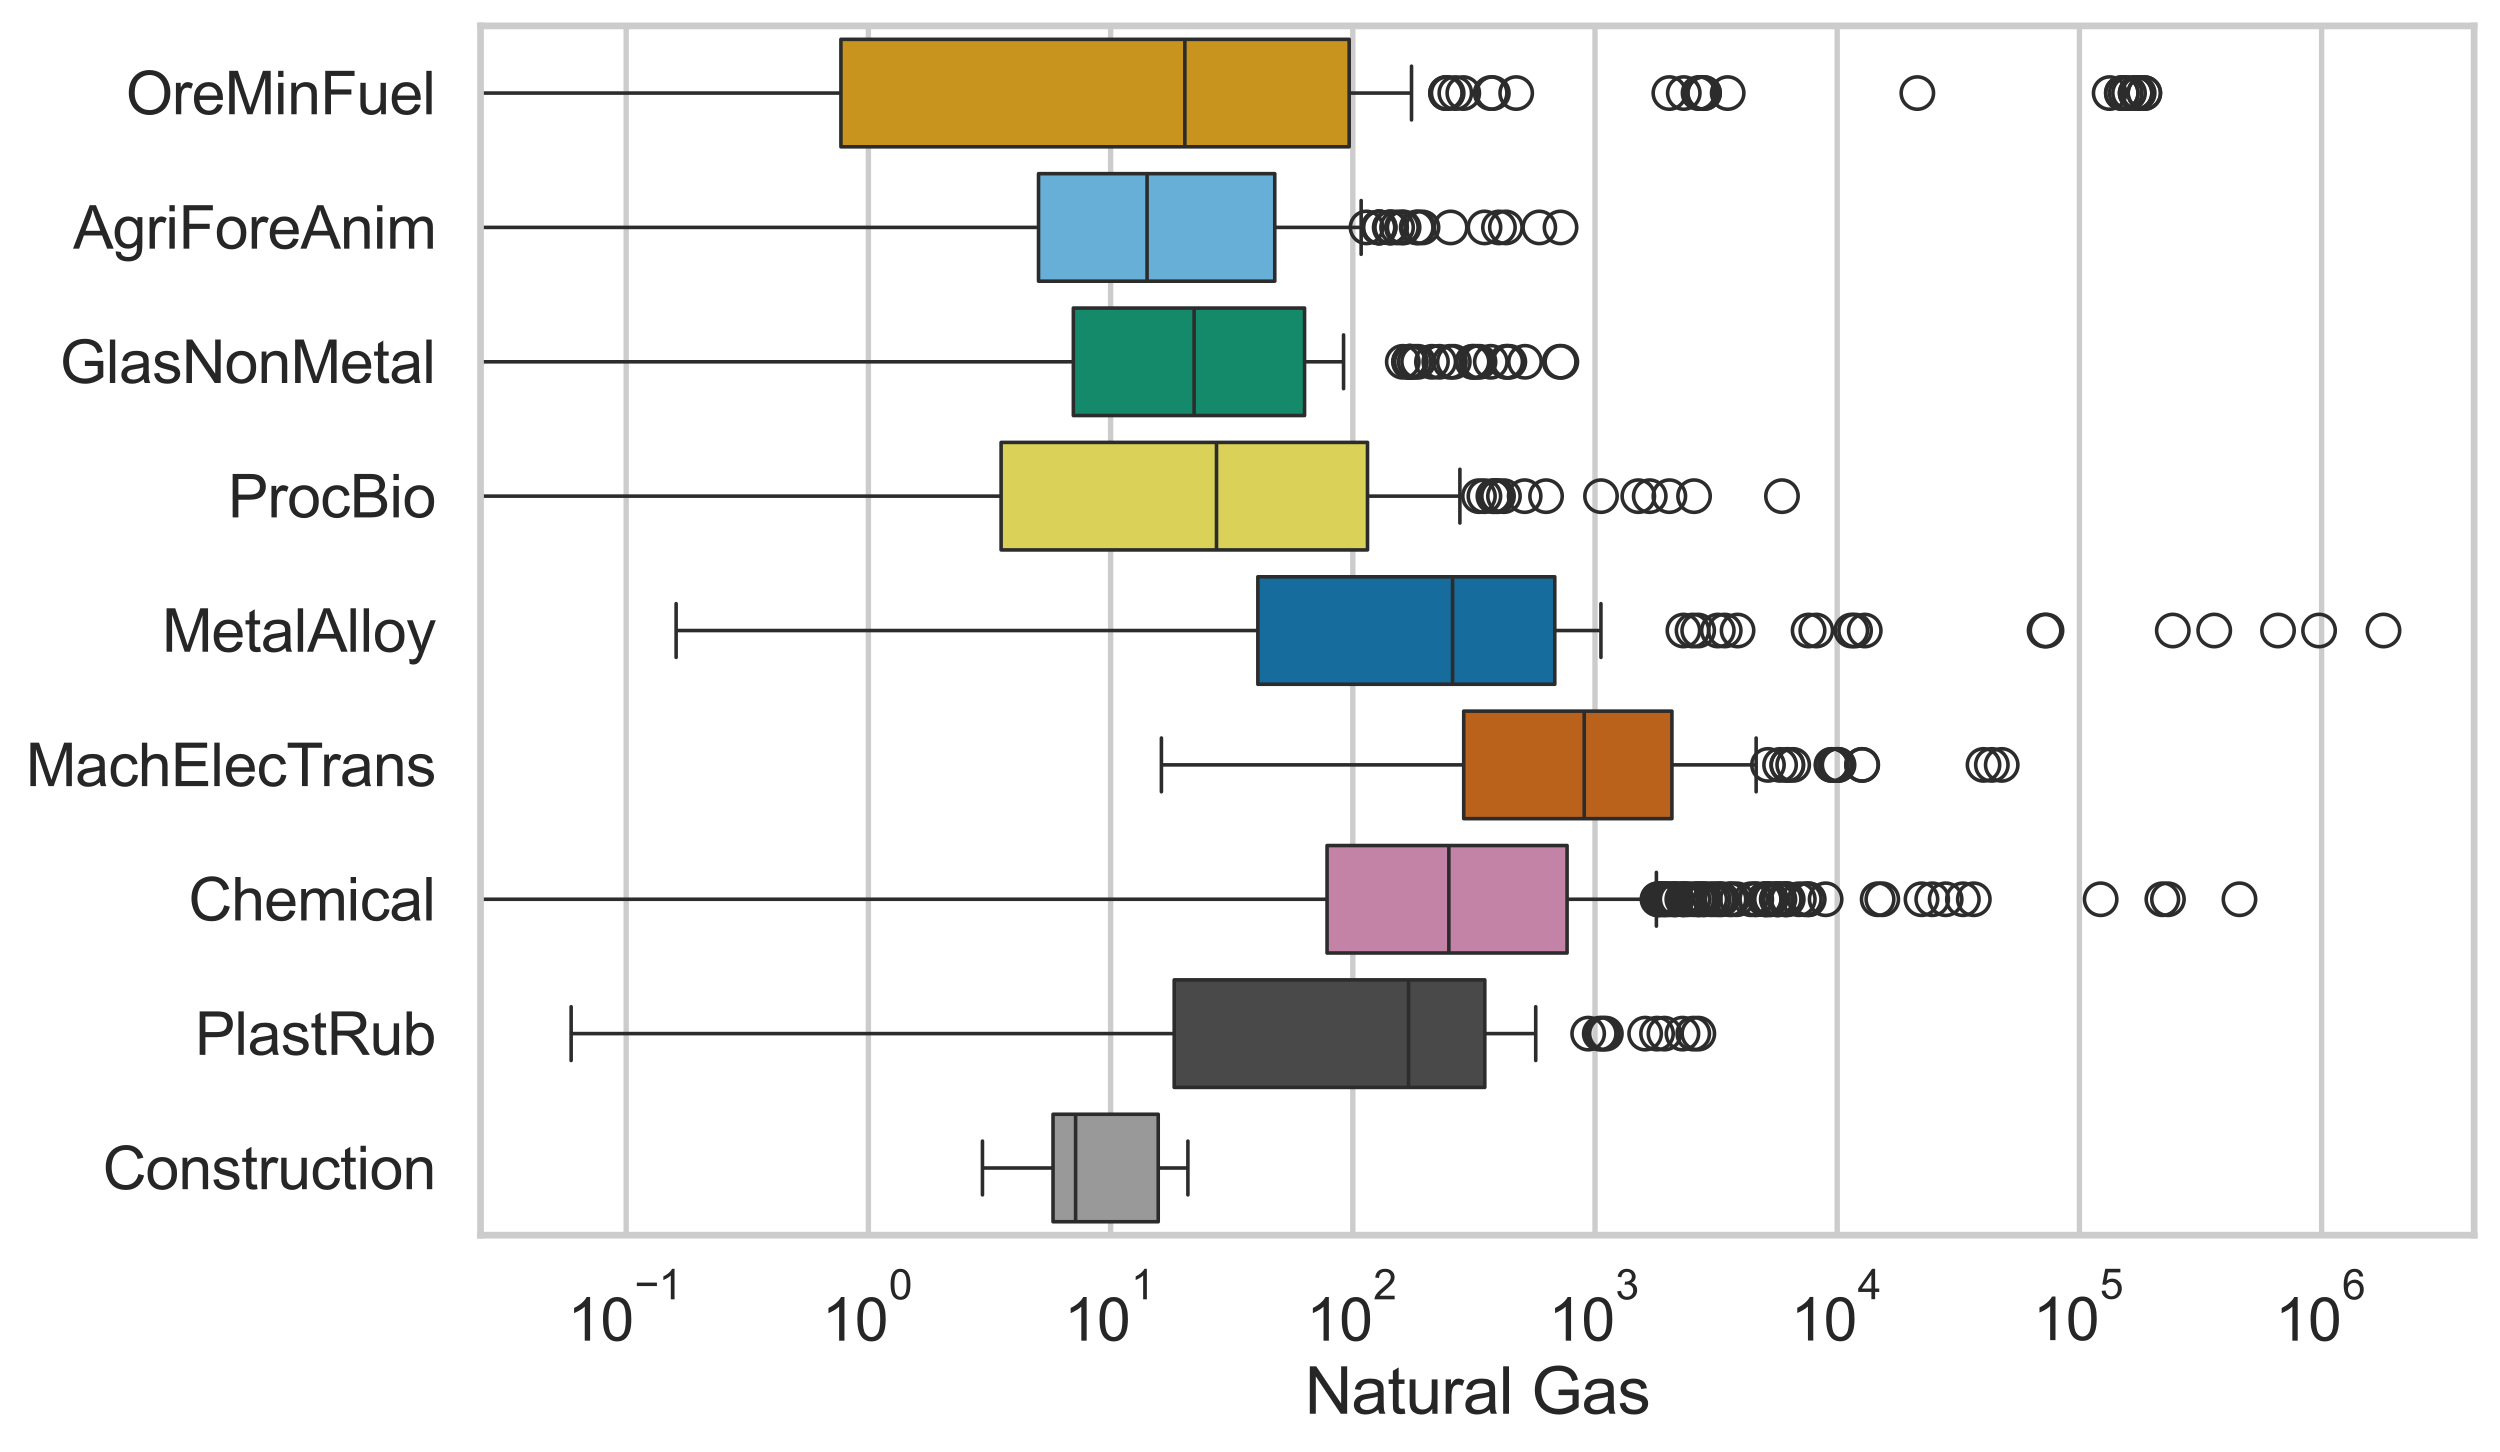 <?xml version="1.0" encoding="utf-8" standalone="no"?>
<!DOCTYPE svg PUBLIC "-//W3C//DTD SVG 1.1//EN"
  "http://www.w3.org/Graphics/SVG/1.1/DTD/svg11.dtd">
<svg xmlns:xlink="http://www.w3.org/1999/xlink" width="695.577pt" height="404.121pt" viewBox="0 0 695.577 404.121" xmlns="http://www.w3.org/2000/svg" version="1.1">
 <defs>
  <style type="text/css">*{stroke-linejoin: round; stroke-linecap: butt}</style>
 </defs>
 <g id="figure_1">
  <g id="patch_1">
   <path d="M 0 404.121 
L 695.577 404.121 
L 695.577 0 
L 0 0 
z
" style="fill: #ffffff"/>
  </g>
  <g id="axes_1">
   <g id="patch_2">
    <path d="M 133.697 343.665 
L 688.377 343.665 
L 688.377 7.2 
L 133.697 7.2 
z
" style="fill: #ffffff"/>
   </g>
   <g id="matplotlib.axis_1">
    <g id="xtick_1">
     <g id="line2d_1">
      <path d="M 174.221 343.665 
L 174.221 7.2 
" clip-path="url(#pcab7d86d39)" style="fill: none; stroke: #cccccc; stroke-width: 1.5; stroke-linecap: round"/>
     </g>
     <g id="text_1">
      <!-- $\mathdefault{10^{-1}}$ -->
      <g style="fill: #262626" transform="translate(157.886 373.18) scale(0.165 -0.165)">
       <defs>
        <path id="ArialMT-31" d="M 2384 0 
L 1822 0 
L 1822 3584 
Q 1619 3391 1289 3197 
Q 959 3003 697 2906 
L 697 3450 
Q 1169 3672 1522 3987 
Q 1875 4303 2022 4600 
L 2384 4600 
L 2384 0 
z
" transform="scale(0.016)"/>
        <path id="ArialMT-30" d="M 266 2259 
Q 266 3072 433 3567 
Q 600 4063 929 4331 
Q 1259 4600 1759 4600 
Q 2128 4600 2406 4451 
Q 2684 4303 2865 4023 
Q 3047 3744 3150 3342 
Q 3253 2941 3253 2259 
Q 3253 1453 3087 958 
Q 2922 463 2592 192 
Q 2263 -78 1759 -78 
Q 1097 -78 719 397 
Q 266 969 266 2259 
z
M 844 2259 
Q 844 1131 1108 757 
Q 1372 384 1759 384 
Q 2147 384 2411 759 
Q 2675 1134 2675 2259 
Q 2675 3391 2411 3762 
Q 2147 4134 1753 4134 
Q 1366 4134 1134 3806 
Q 844 3388 844 2259 
z
" transform="scale(0.016)"/>
        <path id="ArialMT-2212" d="M 3381 1997 
L 356 1997 
L 356 2522 
L 3381 2522 
L 3381 1997 
z
" transform="scale(0.016)"/>
       </defs>
       <use xlink:href="#ArialMT-31" transform="translate(0 0.994)"/>
       <use xlink:href="#ArialMT-30" transform="translate(55.615 0.994)"/>
       <use xlink:href="#ArialMT-2212" transform="translate(112.973 70.688) scale(0.7)"/>
       <use xlink:href="#ArialMT-31" transform="translate(153.852 70.688) scale(0.7)"/>
      </g>
     </g>
    </g>
    <g id="xtick_2">
     <g id="line2d_2">
      <path d="M 241.611 343.665 
L 241.611 7.2 
" clip-path="url(#pcab7d86d39)" style="fill: none; stroke: #cccccc; stroke-width: 1.5; stroke-linecap: round"/>
     </g>
     <g id="text_2">
      <!-- $\mathdefault{10^{0}}$ -->
      <g style="fill: #262626" transform="translate(228.658 373.18) scale(0.165 -0.165)">
       <use xlink:href="#ArialMT-31" transform="translate(0 0.994)"/>
       <use xlink:href="#ArialMT-30" transform="translate(55.615 0.994)"/>
       <use xlink:href="#ArialMT-30" transform="translate(112.973 70.688) scale(0.7)"/>
      </g>
     </g>
    </g>
    <g id="xtick_3">
     <g id="line2d_3">
      <path d="M 309 343.665 
L 309 7.2 
" clip-path="url(#pcab7d86d39)" style="fill: none; stroke: #cccccc; stroke-width: 1.5; stroke-linecap: round"/>
     </g>
     <g id="text_3">
      <!-- $\mathdefault{10^{1}}$ -->
      <g style="fill: #262626" transform="translate(296.048 373.18) scale(0.165 -0.165)">
       <use xlink:href="#ArialMT-31" transform="translate(0 0.994)"/>
       <use xlink:href="#ArialMT-30" transform="translate(55.615 0.994)"/>
       <use xlink:href="#ArialMT-31" transform="translate(112.973 70.688) scale(0.7)"/>
      </g>
     </g>
    </g>
    <g id="xtick_4">
     <g id="line2d_4">
      <path d="M 376.39 343.665 
L 376.39 7.2 
" clip-path="url(#pcab7d86d39)" style="fill: none; stroke: #cccccc; stroke-width: 1.5; stroke-linecap: round"/>
     </g>
     <g id="text_4">
      <!-- $\mathdefault{10^{2}}$ -->
      <g style="fill: #262626" transform="translate(363.437 373.18) scale(0.165 -0.165)">
       <defs>
        <path id="ArialMT-32" d="M 3222 541 
L 3222 0 
L 194 0 
Q 188 203 259 391 
Q 375 700 629 1000 
Q 884 1300 1366 1694 
Q 2113 2306 2375 2664 
Q 2638 3022 2638 3341 
Q 2638 3675 2398 3904 
Q 2159 4134 1775 4134 
Q 1369 4134 1125 3890 
Q 881 3647 878 3216 
L 300 3275 
Q 359 3922 746 4261 
Q 1134 4600 1788 4600 
Q 2447 4600 2831 4234 
Q 3216 3869 3216 3328 
Q 3216 3053 3103 2787 
Q 2991 2522 2730 2228 
Q 2469 1934 1863 1422 
Q 1356 997 1212 845 
Q 1069 694 975 541 
L 3222 541 
z
" transform="scale(0.016)"/>
       </defs>
       <use xlink:href="#ArialMT-31" transform="translate(0 0.994)"/>
       <use xlink:href="#ArialMT-30" transform="translate(55.615 0.994)"/>
       <use xlink:href="#ArialMT-32" transform="translate(112.973 70.688) scale(0.7)"/>
      </g>
     </g>
    </g>
    <g id="xtick_5">
     <g id="line2d_5">
      <path d="M 443.779 343.665 
L 443.779 7.2 
" clip-path="url(#pcab7d86d39)" style="fill: none; stroke: #cccccc; stroke-width: 1.5; stroke-linecap: round"/>
     </g>
     <g id="text_5">
      <!-- $\mathdefault{10^{3}}$ -->
      <g style="fill: #262626" transform="translate(430.827 373.18) scale(0.165 -0.165)">
       <defs>
        <path id="ArialMT-33" d="M 269 1209 
L 831 1284 
Q 928 806 1161 595 
Q 1394 384 1728 384 
Q 2125 384 2398 659 
Q 2672 934 2672 1341 
Q 2672 1728 2419 1979 
Q 2166 2231 1775 2231 
Q 1616 2231 1378 2169 
L 1441 2663 
Q 1497 2656 1531 2656 
Q 1891 2656 2178 2843 
Q 2466 3031 2466 3422 
Q 2466 3731 2256 3934 
Q 2047 4138 1716 4138 
Q 1388 4138 1169 3931 
Q 950 3725 888 3313 
L 325 3413 
Q 428 3978 793 4289 
Q 1159 4600 1703 4600 
Q 2078 4600 2393 4439 
Q 2709 4278 2876 4000 
Q 3044 3722 3044 3409 
Q 3044 3113 2884 2869 
Q 2725 2625 2413 2481 
Q 2819 2388 3044 2092 
Q 3269 1797 3269 1353 
Q 3269 753 2831 336 
Q 2394 -81 1725 -81 
Q 1122 -81 723 278 
Q 325 638 269 1209 
z
" transform="scale(0.016)"/>
       </defs>
       <use xlink:href="#ArialMT-31" transform="translate(0 0.994)"/>
       <use xlink:href="#ArialMT-30" transform="translate(55.615 0.994)"/>
       <use xlink:href="#ArialMT-33" transform="translate(112.973 70.688) scale(0.7)"/>
      </g>
     </g>
    </g>
    <g id="xtick_6">
     <g id="line2d_6">
      <path d="M 511.169 343.665 
L 511.169 7.2 
" clip-path="url(#pcab7d86d39)" style="fill: none; stroke: #cccccc; stroke-width: 1.5; stroke-linecap: round"/>
     </g>
     <g id="text_6">
      <!-- $\mathdefault{10^{4}}$ -->
      <g style="fill: #262626" transform="translate(498.216 373.015) scale(0.165 -0.165)">
       <defs>
        <path id="ArialMT-34" d="M 2069 0 
L 2069 1097 
L 81 1097 
L 81 1613 
L 2172 4581 
L 2631 4581 
L 2631 1613 
L 3250 1613 
L 3250 1097 
L 2631 1097 
L 2631 0 
L 2069 0 
z
M 2069 1613 
L 2069 3678 
L 634 1613 
L 2069 1613 
z
" transform="scale(0.016)"/>
       </defs>
       <use xlink:href="#ArialMT-31" transform="translate(0 0.202)"/>
       <use xlink:href="#ArialMT-30" transform="translate(55.615 0.202)"/>
       <use xlink:href="#ArialMT-34" transform="translate(112.973 69.895) scale(0.7)"/>
      </g>
     </g>
    </g>
    <g id="xtick_7">
     <g id="line2d_7">
      <path d="M 578.558 343.665 
L 578.558 7.2 
" clip-path="url(#pcab7d86d39)" style="fill: none; stroke: #cccccc; stroke-width: 1.5; stroke-linecap: round"/>
     </g>
     <g id="text_7">
      <!-- $\mathdefault{10^{5}}$ -->
      <g style="fill: #262626" transform="translate(565.606 373.015) scale(0.165 -0.165)">
       <defs>
        <path id="ArialMT-35" d="M 266 1200 
L 856 1250 
Q 922 819 1161 601 
Q 1400 384 1738 384 
Q 2144 384 2425 690 
Q 2706 997 2706 1503 
Q 2706 1984 2436 2262 
Q 2166 2541 1728 2541 
Q 1456 2541 1237 2417 
Q 1019 2294 894 2097 
L 366 2166 
L 809 4519 
L 3088 4519 
L 3088 3981 
L 1259 3981 
L 1013 2750 
Q 1425 3038 1878 3038 
Q 2478 3038 2890 2622 
Q 3303 2206 3303 1553 
Q 3303 931 2941 478 
Q 2500 -78 1738 -78 
Q 1113 -78 717 272 
Q 322 622 266 1200 
z
" transform="scale(0.016)"/>
       </defs>
       <use xlink:href="#ArialMT-31" transform="translate(0 0.88)"/>
       <use xlink:href="#ArialMT-30" transform="translate(55.615 0.88)"/>
       <use xlink:href="#ArialMT-35" transform="translate(112.973 70.573) scale(0.7)"/>
      </g>
     </g>
    </g>
    <g id="xtick_8">
     <g id="line2d_8">
      <path d="M 645.948 343.665 
L 645.948 7.2 
" clip-path="url(#pcab7d86d39)" style="fill: none; stroke: #cccccc; stroke-width: 1.5; stroke-linecap: round"/>
     </g>
     <g id="text_8">
      <!-- $\mathdefault{10^{6}}$ -->
      <g style="fill: #262626" transform="translate(632.995 373.18) scale(0.165 -0.165)">
       <defs>
        <path id="ArialMT-36" d="M 3184 3459 
L 2625 3416 
Q 2550 3747 2413 3897 
Q 2184 4138 1850 4138 
Q 1581 4138 1378 3988 
Q 1113 3794 959 3422 
Q 806 3050 800 2363 
Q 1003 2672 1297 2822 
Q 1591 2972 1913 2972 
Q 2475 2972 2870 2558 
Q 3266 2144 3266 1488 
Q 3266 1056 3080 686 
Q 2894 316 2569 119 
Q 2244 -78 1831 -78 
Q 1128 -78 684 439 
Q 241 956 241 2144 
Q 241 3472 731 4075 
Q 1159 4600 1884 4600 
Q 2425 4600 2770 4297 
Q 3116 3994 3184 3459 
z
M 888 1484 
Q 888 1194 1011 928 
Q 1134 663 1356 523 
Q 1578 384 1822 384 
Q 2178 384 2434 671 
Q 2691 959 2691 1453 
Q 2691 1928 2437 2201 
Q 2184 2475 1800 2475 
Q 1419 2475 1153 2201 
Q 888 1928 888 1484 
z
" transform="scale(0.016)"/>
       </defs>
       <use xlink:href="#ArialMT-31" transform="translate(0 0.994)"/>
       <use xlink:href="#ArialMT-30" transform="translate(55.615 0.994)"/>
       <use xlink:href="#ArialMT-36" transform="translate(112.973 70.688) scale(0.7)"/>
      </g>
     </g>
    </g>
    <g id="xtick_9"/>
    <g id="xtick_10"/>
    <g id="xtick_11"/>
    <g id="xtick_12"/>
    <g id="xtick_13"/>
    <g id="xtick_14"/>
    <g id="xtick_15"/>
    <g id="xtick_16"/>
    <g id="xtick_17"/>
    <g id="xtick_18"/>
    <g id="xtick_19"/>
    <g id="xtick_20"/>
    <g id="xtick_21"/>
    <g id="xtick_22"/>
    <g id="xtick_23"/>
    <g id="xtick_24"/>
    <g id="xtick_25"/>
    <g id="xtick_26"/>
    <g id="xtick_27"/>
    <g id="xtick_28"/>
    <g id="xtick_29"/>
    <g id="xtick_30"/>
    <g id="xtick_31"/>
    <g id="xtick_32"/>
    <g id="xtick_33"/>
    <g id="xtick_34"/>
    <g id="xtick_35"/>
    <g id="xtick_36"/>
    <g id="xtick_37"/>
    <g id="xtick_38"/>
    <g id="xtick_39"/>
    <g id="xtick_40"/>
    <g id="xtick_41"/>
    <g id="xtick_42"/>
    <g id="xtick_43"/>
    <g id="xtick_44"/>
    <g id="xtick_45"/>
    <g id="xtick_46"/>
    <g id="xtick_47"/>
    <g id="xtick_48"/>
    <g id="xtick_49"/>
    <g id="xtick_50"/>
    <g id="xtick_51"/>
    <g id="xtick_52"/>
    <g id="xtick_53"/>
    <g id="xtick_54"/>
    <g id="xtick_55"/>
    <g id="xtick_56"/>
    <g id="xtick_57"/>
    <g id="xtick_58"/>
    <g id="xtick_59"/>
    <g id="xtick_60"/>
    <g id="xtick_61"/>
    <g id="xtick_62"/>
    <g id="xtick_63"/>
    <g id="xtick_64"/>
    <g id="xtick_65"/>
    <g id="xtick_66"/>
    <g id="xtick_67"/>
    <g id="xtick_68"/>
    <g id="xtick_69"/>
    <g id="xtick_70"/>
    <g id="xtick_71"/>
    <g id="xtick_72"/>
    <g id="xtick_73"/>
    <g id="xtick_74"/>
    <g id="text_9">
     <!-- Natural Gas -->
     <g style="fill: #262626" transform="translate(363.021 393.344) scale(0.18 -0.18)">
      <defs>
       <path id="ArialMT-4e" d="M 488 0 
L 488 4581 
L 1109 4581 
L 3516 984 
L 3516 4581 
L 4097 4581 
L 4097 0 
L 3475 0 
L 1069 3600 
L 1069 0 
L 488 0 
z
" transform="scale(0.016)"/>
       <path id="ArialMT-61" d="M 2588 409 
Q 2275 144 1986 34 
Q 1697 -75 1366 -75 
Q 819 -75 525 192 
Q 231 459 231 875 
Q 231 1119 342 1320 
Q 453 1522 633 1644 
Q 813 1766 1038 1828 
Q 1203 1872 1538 1913 
Q 2219 1994 2541 2106 
Q 2544 2222 2544 2253 
Q 2544 2597 2384 2738 
Q 2169 2928 1744 2928 
Q 1347 2928 1158 2789 
Q 969 2650 878 2297 
L 328 2372 
Q 403 2725 575 2942 
Q 747 3159 1072 3276 
Q 1397 3394 1825 3394 
Q 2250 3394 2515 3294 
Q 2781 3194 2906 3042 
Q 3031 2891 3081 2659 
Q 3109 2516 3109 2141 
L 3109 1391 
Q 3109 606 3145 398 
Q 3181 191 3288 0 
L 2700 0 
Q 2613 175 2588 409 
z
M 2541 1666 
Q 2234 1541 1622 1453 
Q 1275 1403 1131 1340 
Q 988 1278 909 1158 
Q 831 1038 831 891 
Q 831 666 1001 516 
Q 1172 366 1500 366 
Q 1825 366 2078 508 
Q 2331 650 2450 897 
Q 2541 1088 2541 1459 
L 2541 1666 
z
" transform="scale(0.016)"/>
       <path id="ArialMT-74" d="M 1650 503 
L 1731 6 
Q 1494 -44 1306 -44 
Q 1000 -44 831 53 
Q 663 150 594 308 
Q 525 466 525 972 
L 525 2881 
L 113 2881 
L 113 3319 
L 525 3319 
L 525 4141 
L 1084 4478 
L 1084 3319 
L 1650 3319 
L 1650 2881 
L 1084 2881 
L 1084 941 
Q 1084 700 1114 631 
Q 1144 563 1211 522 
Q 1278 481 1403 481 
Q 1497 481 1650 503 
z
" transform="scale(0.016)"/>
       <path id="ArialMT-75" d="M 2597 0 
L 2597 488 
Q 2209 -75 1544 -75 
Q 1250 -75 995 37 
Q 741 150 617 320 
Q 494 491 444 738 
Q 409 903 409 1263 
L 409 3319 
L 972 3319 
L 972 1478 
Q 972 1038 1006 884 
Q 1059 663 1231 536 
Q 1403 409 1656 409 
Q 1909 409 2131 539 
Q 2353 669 2445 892 
Q 2538 1116 2538 1541 
L 2538 3319 
L 3100 3319 
L 3100 0 
L 2597 0 
z
" transform="scale(0.016)"/>
       <path id="ArialMT-72" d="M 416 0 
L 416 3319 
L 922 3319 
L 922 2816 
Q 1116 3169 1280 3281 
Q 1444 3394 1641 3394 
Q 1925 3394 2219 3213 
L 2025 2691 
Q 1819 2813 1613 2813 
Q 1428 2813 1281 2702 
Q 1134 2591 1072 2394 
Q 978 2094 978 1738 
L 978 0 
L 416 0 
z
" transform="scale(0.016)"/>
       <path id="ArialMT-6c" d="M 409 0 
L 409 4581 
L 972 4581 
L 972 0 
L 409 0 
z
" transform="scale(0.016)"/>
       <path id="ArialMT-20" transform="scale(0.016)"/>
       <path id="ArialMT-47" d="M 2638 1797 
L 2638 2334 
L 4578 2338 
L 4578 638 
Q 4131 281 3656 101 
Q 3181 -78 2681 -78 
Q 2006 -78 1454 211 
Q 903 500 622 1047 
Q 341 1594 341 2269 
Q 341 2938 620 3517 
Q 900 4097 1425 4378 
Q 1950 4659 2634 4659 
Q 3131 4659 3532 4498 
Q 3934 4338 4162 4050 
Q 4391 3763 4509 3300 
L 3963 3150 
Q 3859 3500 3706 3700 
Q 3553 3900 3268 4020 
Q 2984 4141 2638 4141 
Q 2222 4141 1919 4014 
Q 1616 3888 1430 3681 
Q 1244 3475 1141 3228 
Q 966 2803 966 2306 
Q 966 1694 1177 1281 
Q 1388 869 1791 669 
Q 2194 469 2647 469 
Q 3041 469 3416 620 
Q 3791 772 3984 944 
L 3984 1797 
L 2638 1797 
z
" transform="scale(0.016)"/>
       <path id="ArialMT-73" d="M 197 991 
L 753 1078 
Q 800 744 1014 566 
Q 1228 388 1613 388 
Q 2000 388 2187 545 
Q 2375 703 2375 916 
Q 2375 1106 2209 1216 
Q 2094 1291 1634 1406 
Q 1016 1563 777 1677 
Q 538 1791 414 1992 
Q 291 2194 291 2438 
Q 291 2659 392 2848 
Q 494 3038 669 3163 
Q 800 3259 1026 3326 
Q 1253 3394 1513 3394 
Q 1903 3394 2198 3281 
Q 2494 3169 2634 2976 
Q 2775 2784 2828 2463 
L 2278 2388 
Q 2241 2644 2061 2787 
Q 1881 2931 1553 2931 
Q 1166 2931 1000 2803 
Q 834 2675 834 2503 
Q 834 2394 903 2306 
Q 972 2216 1119 2156 
Q 1203 2125 1616 2013 
Q 2213 1853 2448 1751 
Q 2684 1650 2818 1456 
Q 2953 1263 2953 975 
Q 2953 694 2789 445 
Q 2625 197 2315 61 
Q 2006 -75 1616 -75 
Q 969 -75 630 194 
Q 291 463 197 991 
z
" transform="scale(0.016)"/>
      </defs>
      <use xlink:href="#ArialMT-4e"/>
      <use xlink:href="#ArialMT-61" transform="translate(72.217 0)"/>
      <use xlink:href="#ArialMT-74" transform="translate(127.832 0)"/>
      <use xlink:href="#ArialMT-75" transform="translate(155.615 0)"/>
      <use xlink:href="#ArialMT-72" transform="translate(211.23 0)"/>
      <use xlink:href="#ArialMT-61" transform="translate(244.531 0)"/>
      <use xlink:href="#ArialMT-6c" transform="translate(300.146 0)"/>
      <use xlink:href="#ArialMT-20" transform="translate(322.363 0)"/>
      <use xlink:href="#ArialMT-47" transform="translate(350.146 0)"/>
      <use xlink:href="#ArialMT-61" transform="translate(427.93 0)"/>
      <use xlink:href="#ArialMT-73" transform="translate(483.545 0)"/>
     </g>
    </g>
   </g>
   <g id="matplotlib.axis_2">
    <g id="ytick_1">
     <g id="text_10">
      <!-- OreMinFuel -->
      <g style="fill: #262626" transform="translate(35.013 31.798) scale(0.165 -0.165)">
       <defs>
        <path id="ArialMT-4f" d="M 309 2231 
Q 309 3372 921 4017 
Q 1534 4663 2503 4663 
Q 3138 4663 3647 4359 
Q 4156 4056 4423 3514 
Q 4691 2972 4691 2284 
Q 4691 1588 4409 1038 
Q 4128 488 3612 205 
Q 3097 -78 2500 -78 
Q 1853 -78 1343 234 
Q 834 547 571 1087 
Q 309 1628 309 2231 
z
M 934 2222 
Q 934 1394 1379 917 
Q 1825 441 2497 441 
Q 3181 441 3623 922 
Q 4066 1403 4066 2288 
Q 4066 2847 3877 3264 
Q 3688 3681 3323 3911 
Q 2959 4141 2506 4141 
Q 1863 4141 1398 3698 
Q 934 3256 934 2222 
z
" transform="scale(0.016)"/>
        <path id="ArialMT-65" d="M 2694 1069 
L 3275 997 
Q 3138 488 2766 206 
Q 2394 -75 1816 -75 
Q 1088 -75 661 373 
Q 234 822 234 1631 
Q 234 2469 665 2931 
Q 1097 3394 1784 3394 
Q 2450 3394 2872 2941 
Q 3294 2488 3294 1666 
Q 3294 1616 3291 1516 
L 816 1516 
Q 847 969 1125 678 
Q 1403 388 1819 388 
Q 2128 388 2347 550 
Q 2566 713 2694 1069 
z
M 847 1978 
L 2700 1978 
Q 2663 2397 2488 2606 
Q 2219 2931 1791 2931 
Q 1403 2931 1139 2672 
Q 875 2413 847 1978 
z
" transform="scale(0.016)"/>
        <path id="ArialMT-4d" d="M 475 0 
L 475 4581 
L 1388 4581 
L 2472 1338 
Q 2622 884 2691 659 
Q 2769 909 2934 1394 
L 4031 4581 
L 4847 4581 
L 4847 0 
L 4263 0 
L 4263 3834 
L 2931 0 
L 2384 0 
L 1059 3900 
L 1059 0 
L 475 0 
z
" transform="scale(0.016)"/>
        <path id="ArialMT-69" d="M 425 3934 
L 425 4581 
L 988 4581 
L 988 3934 
L 425 3934 
z
M 425 0 
L 425 3319 
L 988 3319 
L 988 0 
L 425 0 
z
" transform="scale(0.016)"/>
        <path id="ArialMT-6e" d="M 422 0 
L 422 3319 
L 928 3319 
L 928 2847 
Q 1294 3394 1984 3394 
Q 2284 3394 2536 3286 
Q 2788 3178 2913 3003 
Q 3038 2828 3088 2588 
Q 3119 2431 3119 2041 
L 3119 0 
L 2556 0 
L 2556 2019 
Q 2556 2363 2490 2533 
Q 2425 2703 2258 2804 
Q 2091 2906 1866 2906 
Q 1506 2906 1245 2678 
Q 984 2450 984 1813 
L 984 0 
L 422 0 
z
" transform="scale(0.016)"/>
        <path id="ArialMT-46" d="M 525 0 
L 525 4581 
L 3616 4581 
L 3616 4041 
L 1131 4041 
L 1131 2622 
L 3281 2622 
L 3281 2081 
L 1131 2081 
L 1131 0 
L 525 0 
z
" transform="scale(0.016)"/>
       </defs>
       <use xlink:href="#ArialMT-4f"/>
       <use xlink:href="#ArialMT-72" transform="translate(77.783 0)"/>
       <use xlink:href="#ArialMT-65" transform="translate(111.084 0)"/>
       <use xlink:href="#ArialMT-4d" transform="translate(166.699 0)"/>
       <use xlink:href="#ArialMT-69" transform="translate(250 0)"/>
       <use xlink:href="#ArialMT-6e" transform="translate(272.217 0)"/>
       <use xlink:href="#ArialMT-46" transform="translate(327.832 0)"/>
       <use xlink:href="#ArialMT-75" transform="translate(388.916 0)"/>
       <use xlink:href="#ArialMT-65" transform="translate(444.531 0)"/>
       <use xlink:href="#ArialMT-6c" transform="translate(500.146 0)"/>
      </g>
     </g>
    </g>
    <g id="ytick_2">
     <g id="text_11">
      <!-- AgriForeAnim -->
      <g style="fill: #262626" transform="translate(20.341 69.183) scale(0.165 -0.165)">
       <defs>
        <path id="ArialMT-41" d="M -9 0 
L 1750 4581 
L 2403 4581 
L 4278 0 
L 3588 0 
L 3053 1388 
L 1138 1388 
L 634 0 
L -9 0 
z
M 1313 1881 
L 2866 1881 
L 2388 3150 
Q 2169 3728 2063 4100 
Q 1975 3659 1816 3225 
L 1313 1881 
z
" transform="scale(0.016)"/>
        <path id="ArialMT-67" d="M 319 -275 
L 866 -356 
Q 900 -609 1056 -725 
Q 1266 -881 1628 -881 
Q 2019 -881 2231 -725 
Q 2444 -569 2519 -288 
Q 2563 -116 2559 434 
Q 2191 0 1641 0 
Q 956 0 581 494 
Q 206 988 206 1678 
Q 206 2153 378 2554 
Q 550 2956 876 3175 
Q 1203 3394 1644 3394 
Q 2231 3394 2613 2919 
L 2613 3319 
L 3131 3319 
L 3131 450 
Q 3131 -325 2973 -648 
Q 2816 -972 2473 -1159 
Q 2131 -1347 1631 -1347 
Q 1038 -1347 672 -1080 
Q 306 -813 319 -275 
z
M 784 1719 
Q 784 1066 1043 766 
Q 1303 466 1694 466 
Q 2081 466 2343 764 
Q 2606 1063 2606 1700 
Q 2606 2309 2336 2618 
Q 2066 2928 1684 2928 
Q 1309 2928 1046 2623 
Q 784 2319 784 1719 
z
" transform="scale(0.016)"/>
        <path id="ArialMT-6f" d="M 213 1659 
Q 213 2581 725 3025 
Q 1153 3394 1769 3394 
Q 2453 3394 2887 2945 
Q 3322 2497 3322 1706 
Q 3322 1066 3130 698 
Q 2938 331 2570 128 
Q 2203 -75 1769 -75 
Q 1072 -75 642 372 
Q 213 819 213 1659 
z
M 791 1659 
Q 791 1022 1069 705 
Q 1347 388 1769 388 
Q 2188 388 2466 706 
Q 2744 1025 2744 1678 
Q 2744 2294 2464 2611 
Q 2184 2928 1769 2928 
Q 1347 2928 1069 2612 
Q 791 2297 791 1659 
z
" transform="scale(0.016)"/>
        <path id="ArialMT-6d" d="M 422 0 
L 422 3319 
L 925 3319 
L 925 2853 
Q 1081 3097 1340 3245 
Q 1600 3394 1931 3394 
Q 2300 3394 2536 3241 
Q 2772 3088 2869 2813 
Q 3263 3394 3894 3394 
Q 4388 3394 4653 3120 
Q 4919 2847 4919 2278 
L 4919 0 
L 4359 0 
L 4359 2091 
Q 4359 2428 4304 2576 
Q 4250 2725 4106 2815 
Q 3963 2906 3769 2906 
Q 3419 2906 3187 2673 
Q 2956 2441 2956 1928 
L 2956 0 
L 2394 0 
L 2394 2156 
Q 2394 2531 2256 2718 
Q 2119 2906 1806 2906 
Q 1569 2906 1367 2781 
Q 1166 2656 1075 2415 
Q 984 2175 984 1722 
L 984 0 
L 422 0 
z
" transform="scale(0.016)"/>
       </defs>
       <use xlink:href="#ArialMT-41"/>
       <use xlink:href="#ArialMT-67" transform="translate(66.699 0)"/>
       <use xlink:href="#ArialMT-72" transform="translate(122.314 0)"/>
       <use xlink:href="#ArialMT-69" transform="translate(155.615 0)"/>
       <use xlink:href="#ArialMT-46" transform="translate(177.832 0)"/>
       <use xlink:href="#ArialMT-6f" transform="translate(238.916 0)"/>
       <use xlink:href="#ArialMT-72" transform="translate(294.531 0)"/>
       <use xlink:href="#ArialMT-65" transform="translate(327.832 0)"/>
       <use xlink:href="#ArialMT-41" transform="translate(383.447 0)"/>
       <use xlink:href="#ArialMT-6e" transform="translate(450.146 0)"/>
       <use xlink:href="#ArialMT-69" transform="translate(505.762 0)"/>
       <use xlink:href="#ArialMT-6d" transform="translate(527.979 0)"/>
      </g>
     </g>
    </g>
    <g id="ytick_3">
     <g id="text_12">
      <!-- GlasNonMetal -->
      <g style="fill: #262626" transform="translate(16.659 106.568) scale(0.165 -0.165)">
       <use xlink:href="#ArialMT-47"/>
       <use xlink:href="#ArialMT-6c" transform="translate(77.783 0)"/>
       <use xlink:href="#ArialMT-61" transform="translate(100 0)"/>
       <use xlink:href="#ArialMT-73" transform="translate(155.615 0)"/>
       <use xlink:href="#ArialMT-4e" transform="translate(205.615 0)"/>
       <use xlink:href="#ArialMT-6f" transform="translate(277.832 0)"/>
       <use xlink:href="#ArialMT-6e" transform="translate(333.447 0)"/>
       <use xlink:href="#ArialMT-4d" transform="translate(389.062 0)"/>
       <use xlink:href="#ArialMT-65" transform="translate(472.363 0)"/>
       <use xlink:href="#ArialMT-74" transform="translate(527.979 0)"/>
       <use xlink:href="#ArialMT-61" transform="translate(555.762 0)"/>
       <use xlink:href="#ArialMT-6c" transform="translate(611.377 0)"/>
      </g>
     </g>
    </g>
    <g id="ytick_4">
     <g id="text_13">
      <!-- ProcBio -->
      <g style="fill: #262626" transform="translate(63.424 143.953) scale(0.165 -0.165)">
       <defs>
        <path id="ArialMT-50" d="M 494 0 
L 494 4581 
L 2222 4581 
Q 2678 4581 2919 4538 
Q 3256 4481 3484 4323 
Q 3713 4166 3852 3881 
Q 3991 3597 3991 3256 
Q 3991 2672 3619 2267 
Q 3247 1863 2275 1863 
L 1100 1863 
L 1100 0 
L 494 0 
z
M 1100 2403 
L 2284 2403 
Q 2872 2403 3119 2622 
Q 3366 2841 3366 3238 
Q 3366 3525 3220 3729 
Q 3075 3934 2838 4000 
Q 2684 4041 2272 4041 
L 1100 4041 
L 1100 2403 
z
" transform="scale(0.016)"/>
        <path id="ArialMT-63" d="M 2588 1216 
L 3141 1144 
Q 3050 572 2676 248 
Q 2303 -75 1759 -75 
Q 1078 -75 664 370 
Q 250 816 250 1647 
Q 250 2184 428 2587 
Q 606 2991 970 3192 
Q 1334 3394 1763 3394 
Q 2303 3394 2647 3120 
Q 2991 2847 3088 2344 
L 2541 2259 
Q 2463 2594 2264 2762 
Q 2066 2931 1784 2931 
Q 1359 2931 1093 2626 
Q 828 2322 828 1663 
Q 828 994 1084 691 
Q 1341 388 1753 388 
Q 2084 388 2306 591 
Q 2528 794 2588 1216 
z
" transform="scale(0.016)"/>
        <path id="ArialMT-42" d="M 469 0 
L 469 4581 
L 2188 4581 
Q 2713 4581 3030 4442 
Q 3347 4303 3526 4014 
Q 3706 3725 3706 3409 
Q 3706 3116 3547 2856 
Q 3388 2597 3066 2438 
Q 3481 2316 3704 2022 
Q 3928 1728 3928 1328 
Q 3928 1006 3792 729 
Q 3656 453 3456 303 
Q 3256 153 2954 76 
Q 2653 0 2216 0 
L 469 0 
z
M 1075 2656 
L 2066 2656 
Q 2469 2656 2644 2709 
Q 2875 2778 2992 2937 
Q 3109 3097 3109 3338 
Q 3109 3566 3000 3739 
Q 2891 3913 2687 3977 
Q 2484 4041 1991 4041 
L 1075 4041 
L 1075 2656 
z
M 1075 541 
L 2216 541 
Q 2509 541 2628 563 
Q 2838 600 2978 687 
Q 3119 775 3209 942 
Q 3300 1109 3300 1328 
Q 3300 1584 3169 1773 
Q 3038 1963 2805 2039 
Q 2572 2116 2134 2116 
L 1075 2116 
L 1075 541 
z
" transform="scale(0.016)"/>
       </defs>
       <use xlink:href="#ArialMT-50"/>
       <use xlink:href="#ArialMT-72" transform="translate(66.699 0)"/>
       <use xlink:href="#ArialMT-6f" transform="translate(100 0)"/>
       <use xlink:href="#ArialMT-63" transform="translate(155.615 0)"/>
       <use xlink:href="#ArialMT-42" transform="translate(205.615 0)"/>
       <use xlink:href="#ArialMT-69" transform="translate(272.314 0)"/>
       <use xlink:href="#ArialMT-6f" transform="translate(294.531 0)"/>
      </g>
     </g>
    </g>
    <g id="ytick_5">
     <g id="text_14">
      <!-- MetalAlloy -->
      <g style="fill: #262626" transform="translate(45.088 181.337) scale(0.165 -0.165)">
       <defs>
        <path id="ArialMT-79" d="M 397 -1278 
L 334 -750 
Q 519 -800 656 -800 
Q 844 -800 956 -737 
Q 1069 -675 1141 -563 
Q 1194 -478 1313 -144 
Q 1328 -97 1363 -6 
L 103 3319 
L 709 3319 
L 1400 1397 
Q 1534 1031 1641 628 
Q 1738 1016 1872 1384 
L 2581 3319 
L 3144 3319 
L 1881 -56 
Q 1678 -603 1566 -809 
Q 1416 -1088 1222 -1217 
Q 1028 -1347 759 -1347 
Q 597 -1347 397 -1278 
z
" transform="scale(0.016)"/>
       </defs>
       <use xlink:href="#ArialMT-4d"/>
       <use xlink:href="#ArialMT-65" transform="translate(83.301 0)"/>
       <use xlink:href="#ArialMT-74" transform="translate(138.916 0)"/>
       <use xlink:href="#ArialMT-61" transform="translate(166.699 0)"/>
       <use xlink:href="#ArialMT-6c" transform="translate(222.314 0)"/>
       <use xlink:href="#ArialMT-41" transform="translate(244.531 0)"/>
       <use xlink:href="#ArialMT-6c" transform="translate(311.23 0)"/>
       <use xlink:href="#ArialMT-6c" transform="translate(333.447 0)"/>
       <use xlink:href="#ArialMT-6f" transform="translate(355.664 0)"/>
       <use xlink:href="#ArialMT-79" transform="translate(411.279 0)"/>
      </g>
     </g>
    </g>
    <g id="ytick_6">
     <g id="text_15">
      <!-- MachElecTrans -->
      <g style="fill: #262626" transform="translate(7.2 218.722) scale(0.165 -0.165)">
       <defs>
        <path id="ArialMT-68" d="M 422 0 
L 422 4581 
L 984 4581 
L 984 2938 
Q 1378 3394 1978 3394 
Q 2347 3394 2619 3248 
Q 2891 3103 3008 2847 
Q 3125 2591 3125 2103 
L 3125 0 
L 2563 0 
L 2563 2103 
Q 2563 2525 2380 2717 
Q 2197 2909 1863 2909 
Q 1613 2909 1392 2779 
Q 1172 2650 1078 2428 
Q 984 2206 984 1816 
L 984 0 
L 422 0 
z
" transform="scale(0.016)"/>
        <path id="ArialMT-45" d="M 506 0 
L 506 4581 
L 3819 4581 
L 3819 4041 
L 1113 4041 
L 1113 2638 
L 3647 2638 
L 3647 2100 
L 1113 2100 
L 1113 541 
L 3925 541 
L 3925 0 
L 506 0 
z
" transform="scale(0.016)"/>
        <path id="ArialMT-54" d="M 1659 0 
L 1659 4041 
L 150 4041 
L 150 4581 
L 3781 4581 
L 3781 4041 
L 2266 4041 
L 2266 0 
L 1659 0 
z
" transform="scale(0.016)"/>
       </defs>
       <use xlink:href="#ArialMT-4d"/>
       <use xlink:href="#ArialMT-61" transform="translate(83.301 0)"/>
       <use xlink:href="#ArialMT-63" transform="translate(138.916 0)"/>
       <use xlink:href="#ArialMT-68" transform="translate(188.916 0)"/>
       <use xlink:href="#ArialMT-45" transform="translate(244.531 0)"/>
       <use xlink:href="#ArialMT-6c" transform="translate(311.23 0)"/>
       <use xlink:href="#ArialMT-65" transform="translate(333.447 0)"/>
       <use xlink:href="#ArialMT-63" transform="translate(389.062 0)"/>
       <use xlink:href="#ArialMT-54" transform="translate(439.062 0)"/>
       <use xlink:href="#ArialMT-72" transform="translate(496.396 0)"/>
       <use xlink:href="#ArialMT-61" transform="translate(529.697 0)"/>
       <use xlink:href="#ArialMT-6e" transform="translate(585.312 0)"/>
       <use xlink:href="#ArialMT-73" transform="translate(640.928 0)"/>
      </g>
     </g>
    </g>
    <g id="ytick_7">
     <g id="text_16">
      <!-- Chemical -->
      <g style="fill: #262626" transform="translate(52.428 256.107) scale(0.165 -0.165)">
       <defs>
        <path id="ArialMT-43" d="M 3763 1606 
L 4369 1453 
Q 4178 706 3683 314 
Q 3188 -78 2472 -78 
Q 1731 -78 1267 223 
Q 803 525 561 1097 
Q 319 1669 319 2325 
Q 319 3041 592 3573 
Q 866 4106 1370 4382 
Q 1875 4659 2481 4659 
Q 3169 4659 3637 4309 
Q 4106 3959 4291 3325 
L 3694 3184 
Q 3534 3684 3231 3912 
Q 2928 4141 2469 4141 
Q 1941 4141 1586 3887 
Q 1231 3634 1087 3207 
Q 944 2781 944 2328 
Q 944 1744 1114 1308 
Q 1284 872 1643 656 
Q 2003 441 2422 441 
Q 2931 441 3284 734 
Q 3638 1028 3763 1606 
z
" transform="scale(0.016)"/>
       </defs>
       <use xlink:href="#ArialMT-43"/>
       <use xlink:href="#ArialMT-68" transform="translate(72.217 0)"/>
       <use xlink:href="#ArialMT-65" transform="translate(127.832 0)"/>
       <use xlink:href="#ArialMT-6d" transform="translate(183.447 0)"/>
       <use xlink:href="#ArialMT-69" transform="translate(266.748 0)"/>
       <use xlink:href="#ArialMT-63" transform="translate(288.965 0)"/>
       <use xlink:href="#ArialMT-61" transform="translate(338.965 0)"/>
       <use xlink:href="#ArialMT-6c" transform="translate(394.58 0)"/>
      </g>
     </g>
    </g>
    <g id="ytick_8">
     <g id="text_17">
      <!-- PlastRub -->
      <g style="fill: #262626" transform="translate(54.248 293.492) scale(0.165 -0.165)">
       <defs>
        <path id="ArialMT-52" d="M 503 0 
L 503 4581 
L 2534 4581 
Q 3147 4581 3465 4457 
Q 3784 4334 3975 4021 
Q 4166 3709 4166 3331 
Q 4166 2844 3850 2509 
Q 3534 2175 2875 2084 
Q 3116 1969 3241 1856 
Q 3506 1613 3744 1247 
L 4541 0 
L 3778 0 
L 3172 953 
Q 2906 1366 2734 1584 
Q 2563 1803 2427 1890 
Q 2291 1978 2150 2013 
Q 2047 2034 1813 2034 
L 1109 2034 
L 1109 0 
L 503 0 
z
M 1109 2559 
L 2413 2559 
Q 2828 2559 3062 2645 
Q 3297 2731 3419 2920 
Q 3541 3109 3541 3331 
Q 3541 3656 3305 3865 
Q 3069 4075 2559 4075 
L 1109 4075 
L 1109 2559 
z
" transform="scale(0.016)"/>
        <path id="ArialMT-62" d="M 941 0 
L 419 0 
L 419 4581 
L 981 4581 
L 981 2947 
Q 1338 3394 1891 3394 
Q 2197 3394 2470 3270 
Q 2744 3147 2920 2923 
Q 3097 2700 3197 2384 
Q 3297 2069 3297 1709 
Q 3297 856 2875 390 
Q 2453 -75 1863 -75 
Q 1275 -75 941 416 
L 941 0 
z
M 934 1684 
Q 934 1088 1097 822 
Q 1363 388 1816 388 
Q 2184 388 2453 708 
Q 2722 1028 2722 1663 
Q 2722 2313 2464 2622 
Q 2206 2931 1841 2931 
Q 1472 2931 1203 2611 
Q 934 2291 934 1684 
z
" transform="scale(0.016)"/>
       </defs>
       <use xlink:href="#ArialMT-50"/>
       <use xlink:href="#ArialMT-6c" transform="translate(66.699 0)"/>
       <use xlink:href="#ArialMT-61" transform="translate(88.916 0)"/>
       <use xlink:href="#ArialMT-73" transform="translate(144.531 0)"/>
       <use xlink:href="#ArialMT-74" transform="translate(194.531 0)"/>
       <use xlink:href="#ArialMT-52" transform="translate(222.314 0)"/>
       <use xlink:href="#ArialMT-75" transform="translate(294.531 0)"/>
       <use xlink:href="#ArialMT-62" transform="translate(350.146 0)"/>
      </g>
     </g>
    </g>
    <g id="ytick_9">
     <g id="text_18">
      <!-- Construction -->
      <g style="fill: #262626" transform="translate(28.575 330.877) scale(0.165 -0.165)">
       <use xlink:href="#ArialMT-43"/>
       <use xlink:href="#ArialMT-6f" transform="translate(72.217 0)"/>
       <use xlink:href="#ArialMT-6e" transform="translate(127.832 0)"/>
       <use xlink:href="#ArialMT-73" transform="translate(183.447 0)"/>
       <use xlink:href="#ArialMT-74" transform="translate(233.447 0)"/>
       <use xlink:href="#ArialMT-72" transform="translate(261.23 0)"/>
       <use xlink:href="#ArialMT-75" transform="translate(294.531 0)"/>
       <use xlink:href="#ArialMT-63" transform="translate(350.146 0)"/>
       <use xlink:href="#ArialMT-74" transform="translate(400.146 0)"/>
       <use xlink:href="#ArialMT-69" transform="translate(427.93 0)"/>
       <use xlink:href="#ArialMT-6f" transform="translate(450.146 0)"/>
       <use xlink:href="#ArialMT-6e" transform="translate(505.762 0)"/>
      </g>
     </g>
    </g>
   </g>
   <g id="patch_3">
    <path d="M 233.969 10.938 
L 233.969 40.846 
L 375.38 40.846 
L 375.38 10.938 
L 233.969 10.938 
z
" clip-path="url(#pcab7d86d39)" style="fill: #c9941d; stroke: #2c2c2c; stroke-linejoin: miter"/>
   </g>
   <g id="line2d_9">
    <path d="M 233.969 25.892 
L -1 25.892 
" clip-path="url(#pcab7d86d39)" style="fill: none; stroke: #2c2c2c"/>
   </g>
   <g id="line2d_10">
    <path d="M 375.38 25.892 
L 392.728 25.892 
" clip-path="url(#pcab7d86d39)" style="fill: none; stroke: #2c2c2c"/>
   </g>
   <g id="line2d_11">
    <path clip-path="url(#pcab7d86d39)" style="fill: none; stroke: #2c2c2c; stroke-linecap: round"/>
   </g>
   <g id="line2d_12">
    <path d="M 392.728 18.415 
L 392.728 33.369 
" clip-path="url(#pcab7d86d39)" style="fill: none; stroke: #2c2c2c; stroke-linecap: round"/>
   </g>
   <g id="line2d_13">
    <defs>
     <path id="m1297337768" d="M 0 4.5 
C 1.193 4.5 2.338 4.026 3.182 3.182 
C 4.026 2.338 4.5 1.193 4.5 0 
C 4.5 -1.193 4.026 -2.338 3.182 -3.182 
C 2.338 -4.026 1.193 -4.5 0 -4.5 
C -1.193 -4.5 -2.338 -4.026 -3.182 -3.182 
C -4.026 -2.338 -4.5 -1.193 -4.5 0 
C -4.5 1.193 -4.026 2.338 -3.182 3.182 
C -2.338 4.026 -1.193 4.5 0 4.5 
z
" style="stroke: #2c2c2c"/>
    </defs>
    <g clip-path="url(#pcab7d86d39)">
     <use xlink:href="#m1297337768" x="594.398" y="25.892" style="fill-opacity: 0; stroke: #2c2c2c"/>
     <use xlink:href="#m1297337768" x="474.123" y="25.892" style="fill-opacity: 0; stroke: #2c2c2c"/>
     <use xlink:href="#m1297337768" x="590.35" y="25.892" style="fill-opacity: 0; stroke: #2c2c2c"/>
     <use xlink:href="#m1297337768" x="464.462" y="25.892" style="fill-opacity: 0; stroke: #2c2c2c"/>
     <use xlink:href="#m1297337768" x="480.695" y="25.892" style="fill-opacity: 0; stroke: #2c2c2c"/>
     <use xlink:href="#m1297337768" x="472.593" y="25.892" style="fill-opacity: 0; stroke: #2c2c2c"/>
     <use xlink:href="#m1297337768" x="473.13" y="25.892" style="fill-opacity: 0; stroke: #2c2c2c"/>
     <use xlink:href="#m1297337768" x="414.755" y="25.892" style="fill-opacity: 0; stroke: #2c2c2c"/>
     <use xlink:href="#m1297337768" x="402.309" y="25.892" style="fill-opacity: 0; stroke: #2c2c2c"/>
     <use xlink:href="#m1297337768" x="421.852" y="25.892" style="fill-opacity: 0; stroke: #2c2c2c"/>
     <use xlink:href="#m1297337768" x="415.355" y="25.892" style="fill-opacity: 0; stroke: #2c2c2c"/>
     <use xlink:href="#m1297337768" x="596.617" y="25.892" style="fill-opacity: 0; stroke: #2c2c2c"/>
     <use xlink:href="#m1297337768" x="595.046" y="25.892" style="fill-opacity: 0; stroke: #2c2c2c"/>
     <use xlink:href="#m1297337768" x="594.468" y="25.892" style="fill-opacity: 0; stroke: #2c2c2c"/>
     <use xlink:href="#m1297337768" x="533.466" y="25.892" style="fill-opacity: 0; stroke: #2c2c2c"/>
     <use xlink:href="#m1297337768" x="590.374" y="25.892" style="fill-opacity: 0; stroke: #2c2c2c"/>
     <use xlink:href="#m1297337768" x="407.134" y="25.892" style="fill-opacity: 0; stroke: #2c2c2c"/>
     <use xlink:href="#m1297337768" x="594.205" y="25.892" style="fill-opacity: 0; stroke: #2c2c2c"/>
     <use xlink:href="#m1297337768" x="402.349" y="25.892" style="fill-opacity: 0; stroke: #2c2c2c"/>
     <use xlink:href="#m1297337768" x="596.617" y="25.892" style="fill-opacity: 0; stroke: #2c2c2c"/>
     <use xlink:href="#m1297337768" x="468.48" y="25.892" style="fill-opacity: 0; stroke: #2c2c2c"/>
     <use xlink:href="#m1297337768" x="591.423" y="25.892" style="fill-opacity: 0; stroke: #2c2c2c"/>
     <use xlink:href="#m1297337768" x="474.119" y="25.892" style="fill-opacity: 0; stroke: #2c2c2c"/>
     <use xlink:href="#m1297337768" x="594.205" y="25.892" style="fill-opacity: 0; stroke: #2c2c2c"/>
     <use xlink:href="#m1297337768" x="402.787" y="25.892" style="fill-opacity: 0; stroke: #2c2c2c"/>
     <use xlink:href="#m1297337768" x="404.917" y="25.892" style="fill-opacity: 0; stroke: #2c2c2c"/>
     <use xlink:href="#m1297337768" x="473.255" y="25.892" style="fill-opacity: 0; stroke: #2c2c2c"/>
     <use xlink:href="#m1297337768" x="592.361" y="25.892" style="fill-opacity: 0; stroke: #2c2c2c"/>
     <use xlink:href="#m1297337768" x="586.967" y="25.892" style="fill-opacity: 0; stroke: #2c2c2c"/>
    </g>
   </g>
   <g id="patch_4">
    <path d="M 288.95 48.323 
L 288.95 78.231 
L 354.677 78.231 
L 354.677 48.323 
L 288.95 48.323 
z
" clip-path="url(#pcab7d86d39)" style="fill: #68afd7; stroke: #2c2c2c; stroke-linejoin: miter"/>
   </g>
   <g id="line2d_14">
    <path d="M 288.95 63.277 
L -1 63.277 
" clip-path="url(#pcab7d86d39)" style="fill: none; stroke: #2c2c2c"/>
   </g>
   <g id="line2d_15">
    <path d="M 354.677 63.277 
L 378.717 63.277 
" clip-path="url(#pcab7d86d39)" style="fill: none; stroke: #2c2c2c"/>
   </g>
   <g id="line2d_16">
    <path clip-path="url(#pcab7d86d39)" style="fill: none; stroke: #2c2c2c; stroke-linecap: round"/>
   </g>
   <g id="line2d_17">
    <path d="M 378.717 55.8 
L 378.717 70.754 
" clip-path="url(#pcab7d86d39)" style="fill: none; stroke: #2c2c2c; stroke-linecap: round"/>
   </g>
   <g id="line2d_18">
    <g clip-path="url(#pcab7d86d39)">
     <use xlink:href="#m1297337768" x="383.845" y="63.277" style="fill-opacity: 0; stroke: #2c2c2c"/>
     <use xlink:href="#m1297337768" x="388.714" y="63.277" style="fill-opacity: 0; stroke: #2c2c2c"/>
     <use xlink:href="#m1297337768" x="403.602" y="63.277" style="fill-opacity: 0; stroke: #2c2c2c"/>
     <use xlink:href="#m1297337768" x="383.657" y="63.277" style="fill-opacity: 0; stroke: #2c2c2c"/>
     <use xlink:href="#m1297337768" x="380.201" y="63.277" style="fill-opacity: 0; stroke: #2c2c2c"/>
     <use xlink:href="#m1297337768" x="386.656" y="63.277" style="fill-opacity: 0; stroke: #2c2c2c"/>
     <use xlink:href="#m1297337768" x="434.186" y="63.277" style="fill-opacity: 0; stroke: #2c2c2c"/>
     <use xlink:href="#m1297337768" x="383.878" y="63.277" style="fill-opacity: 0; stroke: #2c2c2c"/>
     <use xlink:href="#m1297337768" x="395.788" y="63.277" style="fill-opacity: 0; stroke: #2c2c2c"/>
     <use xlink:href="#m1297337768" x="387.056" y="63.277" style="fill-opacity: 0; stroke: #2c2c2c"/>
     <use xlink:href="#m1297337768" x="417.055" y="63.277" style="fill-opacity: 0; stroke: #2c2c2c"/>
     <use xlink:href="#m1297337768" x="390.523" y="63.277" style="fill-opacity: 0; stroke: #2c2c2c"/>
     <use xlink:href="#m1297337768" x="386.818" y="63.277" style="fill-opacity: 0; stroke: #2c2c2c"/>
     <use xlink:href="#m1297337768" x="428.278" y="63.277" style="fill-opacity: 0; stroke: #2c2c2c"/>
     <use xlink:href="#m1297337768" x="418.976" y="63.277" style="fill-opacity: 0; stroke: #2c2c2c"/>
     <use xlink:href="#m1297337768" x="383.551" y="63.277" style="fill-opacity: 0; stroke: #2c2c2c"/>
     <use xlink:href="#m1297337768" x="394.588" y="63.277" style="fill-opacity: 0; stroke: #2c2c2c"/>
     <use xlink:href="#m1297337768" x="390.05" y="63.277" style="fill-opacity: 0; stroke: #2c2c2c"/>
     <use xlink:href="#m1297337768" x="413.034" y="63.277" style="fill-opacity: 0; stroke: #2c2c2c"/>
     <use xlink:href="#m1297337768" x="394.176" y="63.277" style="fill-opacity: 0; stroke: #2c2c2c"/>
    </g>
   </g>
   <g id="patch_5">
    <path d="M 298.639 85.708 
L 298.639 115.616 
L 362.965 115.616 
L 362.965 85.708 
L 298.639 85.708 
z
" clip-path="url(#pcab7d86d39)" style="fill: #148a6a; stroke: #2c2c2c; stroke-linejoin: miter"/>
   </g>
   <g id="line2d_19">
    <path d="M 298.639 100.662 
L -1 100.662 
" clip-path="url(#pcab7d86d39)" style="fill: none; stroke: #2c2c2c"/>
   </g>
   <g id="line2d_20">
    <path d="M 362.965 100.662 
L 373.818 100.662 
" clip-path="url(#pcab7d86d39)" style="fill: none; stroke: #2c2c2c"/>
   </g>
   <g id="line2d_21">
    <path clip-path="url(#pcab7d86d39)" style="fill: none; stroke: #2c2c2c; stroke-linecap: round"/>
   </g>
   <g id="line2d_22">
    <path d="M 373.818 93.185 
L 373.818 108.139 
" clip-path="url(#pcab7d86d39)" style="fill: none; stroke: #2c2c2c; stroke-linecap: round"/>
   </g>
   <g id="line2d_23">
    <g clip-path="url(#pcab7d86d39)">
     <use xlink:href="#m1297337768" x="392.164" y="100.662" style="fill-opacity: 0; stroke: #2c2c2c"/>
     <use xlink:href="#m1297337768" x="394.555" y="100.662" style="fill-opacity: 0; stroke: #2c2c2c"/>
     <use xlink:href="#m1297337768" x="414.786" y="100.662" style="fill-opacity: 0; stroke: #2c2c2c"/>
     <use xlink:href="#m1297337768" x="434.41" y="100.662" style="fill-opacity: 0; stroke: #2c2c2c"/>
     <use xlink:href="#m1297337768" x="392.568" y="100.662" style="fill-opacity: 0; stroke: #2c2c2c"/>
     <use xlink:href="#m1297337768" x="409.861" y="100.662" style="fill-opacity: 0; stroke: #2c2c2c"/>
     <use xlink:href="#m1297337768" x="419.318" y="100.662" style="fill-opacity: 0; stroke: #2c2c2c"/>
     <use xlink:href="#m1297337768" x="410.789" y="100.662" style="fill-opacity: 0; stroke: #2c2c2c"/>
     <use xlink:href="#m1297337768" x="392.305" y="100.662" style="fill-opacity: 0; stroke: #2c2c2c"/>
     <use xlink:href="#m1297337768" x="403.421" y="100.662" style="fill-opacity: 0; stroke: #2c2c2c"/>
     <use xlink:href="#m1297337768" x="419.941" y="100.662" style="fill-opacity: 0; stroke: #2c2c2c"/>
     <use xlink:href="#m1297337768" x="400.453" y="100.662" style="fill-opacity: 0; stroke: #2c2c2c"/>
     <use xlink:href="#m1297337768" x="424.301" y="100.662" style="fill-opacity: 0; stroke: #2c2c2c"/>
     <use xlink:href="#m1297337768" x="411.646" y="100.662" style="fill-opacity: 0; stroke: #2c2c2c"/>
     <use xlink:href="#m1297337768" x="392.172" y="100.662" style="fill-opacity: 0; stroke: #2c2c2c"/>
     <use xlink:href="#m1297337768" x="392.003" y="100.662" style="fill-opacity: 0; stroke: #2c2c2c"/>
     <use xlink:href="#m1297337768" x="390.293" y="100.662" style="fill-opacity: 0; stroke: #2c2c2c"/>
     <use xlink:href="#m1297337768" x="393.615" y="100.662" style="fill-opacity: 0; stroke: #2c2c2c"/>
     <use xlink:href="#m1297337768" x="409.706" y="100.662" style="fill-opacity: 0; stroke: #2c2c2c"/>
     <use xlink:href="#m1297337768" x="404.493" y="100.662" style="fill-opacity: 0; stroke: #2c2c2c"/>
     <use xlink:href="#m1297337768" x="419.072" y="100.662" style="fill-opacity: 0; stroke: #2c2c2c"/>
     <use xlink:href="#m1297337768" x="433.962" y="100.662" style="fill-opacity: 0; stroke: #2c2c2c"/>
     <use xlink:href="#m1297337768" x="398.412" y="100.662" style="fill-opacity: 0; stroke: #2c2c2c"/>
    </g>
   </g>
   <g id="patch_6">
    <path d="M 278.537 123.093 
L 278.537 153.001 
L 380.482 153.001 
L 380.482 123.093 
L 278.537 123.093 
z
" clip-path="url(#pcab7d86d39)" style="fill: #dad158; stroke: #2c2c2c; stroke-linejoin: miter"/>
   </g>
   <g id="line2d_24">
    <path d="M 278.537 138.047 
L -1 138.047 
" clip-path="url(#pcab7d86d39)" style="fill: none; stroke: #2c2c2c"/>
   </g>
   <g id="line2d_25">
    <path d="M 380.482 138.047 
L 406.186 138.047 
" clip-path="url(#pcab7d86d39)" style="fill: none; stroke: #2c2c2c"/>
   </g>
   <g id="line2d_26">
    <path clip-path="url(#pcab7d86d39)" style="fill: none; stroke: #2c2c2c; stroke-linecap: round"/>
   </g>
   <g id="line2d_27">
    <path d="M 406.186 130.57 
L 406.186 145.524 
" clip-path="url(#pcab7d86d39)" style="fill: none; stroke: #2c2c2c; stroke-linecap: round"/>
   </g>
   <g id="line2d_28">
    <g clip-path="url(#pcab7d86d39)">
     <use xlink:href="#m1297337768" x="471.336" y="138.047" style="fill-opacity: 0; stroke: #2c2c2c"/>
     <use xlink:href="#m1297337768" x="430.163" y="138.047" style="fill-opacity: 0; stroke: #2c2c2c"/>
     <use xlink:href="#m1297337768" x="415.684" y="138.047" style="fill-opacity: 0; stroke: #2c2c2c"/>
     <use xlink:href="#m1297337768" x="413.013" y="138.047" style="fill-opacity: 0; stroke: #2c2c2c"/>
     <use xlink:href="#m1297337768" x="424.207" y="138.047" style="fill-opacity: 0; stroke: #2c2c2c"/>
     <use xlink:href="#m1297337768" x="445.447" y="138.047" style="fill-opacity: 0; stroke: #2c2c2c"/>
     <use xlink:href="#m1297337768" x="495.795" y="138.047" style="fill-opacity: 0; stroke: #2c2c2c"/>
     <use xlink:href="#m1297337768" x="418.449" y="138.047" style="fill-opacity: 0; stroke: #2c2c2c"/>
     <use xlink:href="#m1297337768" x="459.007" y="138.047" style="fill-opacity: 0; stroke: #2c2c2c"/>
     <use xlink:href="#m1297337768" x="416.795" y="138.047" style="fill-opacity: 0; stroke: #2c2c2c"/>
     <use xlink:href="#m1297337768" x="415.511" y="138.047" style="fill-opacity: 0; stroke: #2c2c2c"/>
     <use xlink:href="#m1297337768" x="455.833" y="138.047" style="fill-opacity: 0; stroke: #2c2c2c"/>
     <use xlink:href="#m1297337768" x="464.468" y="138.047" style="fill-opacity: 0; stroke: #2c2c2c"/>
     <use xlink:href="#m1297337768" x="416.378" y="138.047" style="fill-opacity: 0; stroke: #2c2c2c"/>
     <use xlink:href="#m1297337768" x="411.493" y="138.047" style="fill-opacity: 0; stroke: #2c2c2c"/>
    </g>
   </g>
   <g id="patch_7">
    <path d="M 349.972 160.478 
L 349.972 190.386 
L 432.588 190.386 
L 432.588 160.478 
L 349.972 160.478 
z
" clip-path="url(#pcab7d86d39)" style="fill: #166c9c; stroke: #2c2c2c; stroke-linejoin: miter"/>
   </g>
   <g id="line2d_29">
    <path d="M 349.972 175.432 
L 188.119 175.432 
" clip-path="url(#pcab7d86d39)" style="fill: none; stroke: #2c2c2c"/>
   </g>
   <g id="line2d_30">
    <path d="M 432.588 175.432 
L 445.428 175.432 
" clip-path="url(#pcab7d86d39)" style="fill: none; stroke: #2c2c2c"/>
   </g>
   <g id="line2d_31">
    <path d="M 188.119 167.955 
L 188.119 182.909 
" clip-path="url(#pcab7d86d39)" style="fill: none; stroke: #2c2c2c; stroke-linecap: round"/>
   </g>
   <g id="line2d_32">
    <path d="M 445.428 167.955 
L 445.428 182.909 
" clip-path="url(#pcab7d86d39)" style="fill: none; stroke: #2c2c2c; stroke-linecap: round"/>
   </g>
   <g id="line2d_33">
    <g clip-path="url(#pcab7d86d39)">
     <use xlink:href="#m1297337768" x="663.164" y="175.432" style="fill-opacity: 0; stroke: #2c2c2c"/>
     <use xlink:href="#m1297337768" x="468.379" y="175.432" style="fill-opacity: 0; stroke: #2c2c2c"/>
     <use xlink:href="#m1297337768" x="470.912" y="175.432" style="fill-opacity: 0; stroke: #2c2c2c"/>
     <use xlink:href="#m1297337768" x="515.098" y="175.432" style="fill-opacity: 0; stroke: #2c2c2c"/>
     <use xlink:href="#m1297337768" x="472.488" y="175.432" style="fill-opacity: 0; stroke: #2c2c2c"/>
     <use xlink:href="#m1297337768" x="633.817" y="175.432" style="fill-opacity: 0; stroke: #2c2c2c"/>
     <use xlink:href="#m1297337768" x="516.139" y="175.432" style="fill-opacity: 0; stroke: #2c2c2c"/>
     <use xlink:href="#m1297337768" x="503.209" y="175.432" style="fill-opacity: 0; stroke: #2c2c2c"/>
     <use xlink:href="#m1297337768" x="568.875" y="175.432" style="fill-opacity: 0; stroke: #2c2c2c"/>
     <use xlink:href="#m1297337768" x="604.537" y="175.432" style="fill-opacity: 0; stroke: #2c2c2c"/>
     <use xlink:href="#m1297337768" x="616.066" y="175.432" style="fill-opacity: 0; stroke: #2c2c2c"/>
     <use xlink:href="#m1297337768" x="518.836" y="175.432" style="fill-opacity: 0; stroke: #2c2c2c"/>
     <use xlink:href="#m1297337768" x="569.399" y="175.432" style="fill-opacity: 0; stroke: #2c2c2c"/>
     <use xlink:href="#m1297337768" x="483.442" y="175.432" style="fill-opacity: 0; stroke: #2c2c2c"/>
     <use xlink:href="#m1297337768" x="645.237" y="175.432" style="fill-opacity: 0; stroke: #2c2c2c"/>
     <use xlink:href="#m1297337768" x="477.948" y="175.432" style="fill-opacity: 0; stroke: #2c2c2c"/>
     <use xlink:href="#m1297337768" x="479.878" y="175.432" style="fill-opacity: 0; stroke: #2c2c2c"/>
     <use xlink:href="#m1297337768" x="505.355" y="175.432" style="fill-opacity: 0; stroke: #2c2c2c"/>
    </g>
   </g>
   <g id="patch_8">
    <path d="M 407.251 197.863 
L 407.251 227.771 
L 465.178 227.771 
L 465.178 197.863 
L 407.251 197.863 
z
" clip-path="url(#pcab7d86d39)" style="fill: #ba611b; stroke: #2c2c2c; stroke-linejoin: miter"/>
   </g>
   <g id="line2d_34">
    <path d="M 407.251 212.817 
L 323.14 212.817 
" clip-path="url(#pcab7d86d39)" style="fill: none; stroke: #2c2c2c"/>
   </g>
   <g id="line2d_35">
    <path d="M 465.178 212.817 
L 488.615 212.817 
" clip-path="url(#pcab7d86d39)" style="fill: none; stroke: #2c2c2c"/>
   </g>
   <g id="line2d_36">
    <path d="M 323.14 205.34 
L 323.14 220.294 
" clip-path="url(#pcab7d86d39)" style="fill: none; stroke: #2c2c2c; stroke-linecap: round"/>
   </g>
   <g id="line2d_37">
    <path d="M 488.615 205.34 
L 488.615 220.294 
" clip-path="url(#pcab7d86d39)" style="fill: none; stroke: #2c2c2c; stroke-linecap: round"/>
   </g>
   <g id="line2d_38">
    <g clip-path="url(#pcab7d86d39)">
     <use xlink:href="#m1297337768" x="509.672" y="212.817" style="fill-opacity: 0; stroke: #2c2c2c"/>
     <use xlink:href="#m1297337768" x="551.873" y="212.817" style="fill-opacity: 0; stroke: #2c2c2c"/>
     <use xlink:href="#m1297337768" x="518.058" y="212.817" style="fill-opacity: 0; stroke: #2c2c2c"/>
     <use xlink:href="#m1297337768" x="495.273" y="212.817" style="fill-opacity: 0; stroke: #2c2c2c"/>
     <use xlink:href="#m1297337768" x="511.29" y="212.817" style="fill-opacity: 0; stroke: #2c2c2c"/>
     <use xlink:href="#m1297337768" x="511.29" y="212.817" style="fill-opacity: 0; stroke: #2c2c2c"/>
     <use xlink:href="#m1297337768" x="554.192" y="212.817" style="fill-opacity: 0; stroke: #2c2c2c"/>
     <use xlink:href="#m1297337768" x="498.923" y="212.817" style="fill-opacity: 0; stroke: #2c2c2c"/>
     <use xlink:href="#m1297337768" x="511.535" y="212.817" style="fill-opacity: 0; stroke: #2c2c2c"/>
     <use xlink:href="#m1297337768" x="518.13" y="212.817" style="fill-opacity: 0; stroke: #2c2c2c"/>
     <use xlink:href="#m1297337768" x="497.244" y="212.817" style="fill-opacity: 0; stroke: #2c2c2c"/>
     <use xlink:href="#m1297337768" x="509.564" y="212.817" style="fill-opacity: 0; stroke: #2c2c2c"/>
     <use xlink:href="#m1297337768" x="510.57" y="212.817" style="fill-opacity: 0; stroke: #2c2c2c"/>
     <use xlink:href="#m1297337768" x="497.327" y="212.817" style="fill-opacity: 0; stroke: #2c2c2c"/>
     <use xlink:href="#m1297337768" x="556.938" y="212.817" style="fill-opacity: 0; stroke: #2c2c2c"/>
     <use xlink:href="#m1297337768" x="491.904" y="212.817" style="fill-opacity: 0; stroke: #2c2c2c"/>
    </g>
   </g>
   <g id="patch_9">
    <path d="M 369.228 235.248 
L 369.228 265.156 
L 436.011 265.156 
L 436.011 235.248 
L 369.228 235.248 
z
" clip-path="url(#pcab7d86d39)" style="fill: #c283a6; stroke: #2c2c2c; stroke-linejoin: miter"/>
   </g>
   <g id="line2d_39">
    <path d="M 369.228 250.202 
L -1 250.202 
" clip-path="url(#pcab7d86d39)" style="fill: none; stroke: #2c2c2c"/>
   </g>
   <g id="line2d_40">
    <path d="M 436.011 250.202 
L 460.86 250.202 
" clip-path="url(#pcab7d86d39)" style="fill: none; stroke: #2c2c2c"/>
   </g>
   <g id="line2d_41">
    <path clip-path="url(#pcab7d86d39)" style="fill: none; stroke: #2c2c2c; stroke-linecap: round"/>
   </g>
   <g id="line2d_42">
    <path d="M 460.86 242.725 
L 460.86 257.679 
" clip-path="url(#pcab7d86d39)" style="fill: none; stroke: #2c2c2c; stroke-linecap: round"/>
   </g>
   <g id="line2d_43">
    <g clip-path="url(#pcab7d86d39)">
     <use xlink:href="#m1297337768" x="494.534" y="250.202" style="fill-opacity: 0; stroke: #2c2c2c"/>
     <use xlink:href="#m1297337768" x="603.191" y="250.202" style="fill-opacity: 0; stroke: #2c2c2c"/>
     <use xlink:href="#m1297337768" x="537.606" y="250.202" style="fill-opacity: 0; stroke: #2c2c2c"/>
     <use xlink:href="#m1297337768" x="466.476" y="250.202" style="fill-opacity: 0; stroke: #2c2c2c"/>
     <use xlink:href="#m1297337768" x="483.238" y="250.202" style="fill-opacity: 0; stroke: #2c2c2c"/>
     <use xlink:href="#m1297337768" x="549.178" y="250.202" style="fill-opacity: 0; stroke: #2c2c2c"/>
     <use xlink:href="#m1297337768" x="475.85" y="250.202" style="fill-opacity: 0; stroke: #2c2c2c"/>
     <use xlink:href="#m1297337768" x="463.887" y="250.202" style="fill-opacity: 0; stroke: #2c2c2c"/>
     <use xlink:href="#m1297337768" x="495.09" y="250.202" style="fill-opacity: 0; stroke: #2c2c2c"/>
     <use xlink:href="#m1297337768" x="471.204" y="250.202" style="fill-opacity: 0; stroke: #2c2c2c"/>
     <use xlink:href="#m1297337768" x="477.809" y="250.202" style="fill-opacity: 0; stroke: #2c2c2c"/>
     <use xlink:href="#m1297337768" x="461.734" y="250.202" style="fill-opacity: 0; stroke: #2c2c2c"/>
     <use xlink:href="#m1297337768" x="497.402" y="250.202" style="fill-opacity: 0; stroke: #2c2c2c"/>
     <use xlink:href="#m1297337768" x="492.299" y="250.202" style="fill-opacity: 0; stroke: #2c2c2c"/>
     <use xlink:href="#m1297337768" x="465.668" y="250.202" style="fill-opacity: 0; stroke: #2c2c2c"/>
     <use xlink:href="#m1297337768" x="465.763" y="250.202" style="fill-opacity: 0; stroke: #2c2c2c"/>
     <use xlink:href="#m1297337768" x="472.274" y="250.202" style="fill-opacity: 0; stroke: #2c2c2c"/>
     <use xlink:href="#m1297337768" x="534.62" y="250.202" style="fill-opacity: 0; stroke: #2c2c2c"/>
     <use xlink:href="#m1297337768" x="487.145" y="250.202" style="fill-opacity: 0; stroke: #2c2c2c"/>
     <use xlink:href="#m1297337768" x="507.944" y="250.202" style="fill-opacity: 0; stroke: #2c2c2c"/>
     <use xlink:href="#m1297337768" x="522.427" y="250.202" style="fill-opacity: 0; stroke: #2c2c2c"/>
     <use xlink:href="#m1297337768" x="523.709" y="250.202" style="fill-opacity: 0; stroke: #2c2c2c"/>
     <use xlink:href="#m1297337768" x="479.027" y="250.202" style="fill-opacity: 0; stroke: #2c2c2c"/>
     <use xlink:href="#m1297337768" x="502.157" y="250.202" style="fill-opacity: 0; stroke: #2c2c2c"/>
     <use xlink:href="#m1297337768" x="466.167" y="250.202" style="fill-opacity: 0; stroke: #2c2c2c"/>
     <use xlink:href="#m1297337768" x="474.14" y="250.202" style="fill-opacity: 0; stroke: #2c2c2c"/>
     <use xlink:href="#m1297337768" x="497.024" y="250.202" style="fill-opacity: 0; stroke: #2c2c2c"/>
     <use xlink:href="#m1297337768" x="478.504" y="250.202" style="fill-opacity: 0; stroke: #2c2c2c"/>
     <use xlink:href="#m1297337768" x="472.491" y="250.202" style="fill-opacity: 0; stroke: #2c2c2c"/>
     <use xlink:href="#m1297337768" x="462.9" y="250.202" style="fill-opacity: 0; stroke: #2c2c2c"/>
     <use xlink:href="#m1297337768" x="491.085" y="250.202" style="fill-opacity: 0; stroke: #2c2c2c"/>
     <use xlink:href="#m1297337768" x="468.374" y="250.202" style="fill-opacity: 0; stroke: #2c2c2c"/>
     <use xlink:href="#m1297337768" x="492.73" y="250.202" style="fill-opacity: 0; stroke: #2c2c2c"/>
     <use xlink:href="#m1297337768" x="463.473" y="250.202" style="fill-opacity: 0; stroke: #2c2c2c"/>
     <use xlink:href="#m1297337768" x="494.528" y="250.202" style="fill-opacity: 0; stroke: #2c2c2c"/>
     <use xlink:href="#m1297337768" x="461.158" y="250.202" style="fill-opacity: 0; stroke: #2c2c2c"/>
     <use xlink:href="#m1297337768" x="491.447" y="250.202" style="fill-opacity: 0; stroke: #2c2c2c"/>
     <use xlink:href="#m1297337768" x="476.787" y="250.202" style="fill-opacity: 0; stroke: #2c2c2c"/>
     <use xlink:href="#m1297337768" x="623.091" y="250.202" style="fill-opacity: 0; stroke: #2c2c2c"/>
     <use xlink:href="#m1297337768" x="461.37" y="250.202" style="fill-opacity: 0; stroke: #2c2c2c"/>
     <use xlink:href="#m1297337768" x="461.521" y="250.202" style="fill-opacity: 0; stroke: #2c2c2c"/>
     <use xlink:href="#m1297337768" x="468.385" y="250.202" style="fill-opacity: 0; stroke: #2c2c2c"/>
     <use xlink:href="#m1297337768" x="546.133" y="250.202" style="fill-opacity: 0; stroke: #2c2c2c"/>
     <use xlink:href="#m1297337768" x="468.066" y="250.202" style="fill-opacity: 0; stroke: #2c2c2c"/>
     <use xlink:href="#m1297337768" x="481.894" y="250.202" style="fill-opacity: 0; stroke: #2c2c2c"/>
     <use xlink:href="#m1297337768" x="464.702" y="250.202" style="fill-opacity: 0; stroke: #2c2c2c"/>
     <use xlink:href="#m1297337768" x="474.3" y="250.202" style="fill-opacity: 0; stroke: #2c2c2c"/>
     <use xlink:href="#m1297337768" x="496.558" y="250.202" style="fill-opacity: 0; stroke: #2c2c2c"/>
     <use xlink:href="#m1297337768" x="462.994" y="250.202" style="fill-opacity: 0; stroke: #2c2c2c"/>
     <use xlink:href="#m1297337768" x="500.49" y="250.202" style="fill-opacity: 0; stroke: #2c2c2c"/>
     <use xlink:href="#m1297337768" x="469.758" y="250.202" style="fill-opacity: 0; stroke: #2c2c2c"/>
     <use xlink:href="#m1297337768" x="488.285" y="250.202" style="fill-opacity: 0; stroke: #2c2c2c"/>
     <use xlink:href="#m1297337768" x="472.801" y="250.202" style="fill-opacity: 0; stroke: #2c2c2c"/>
     <use xlink:href="#m1297337768" x="494.343" y="250.202" style="fill-opacity: 0; stroke: #2c2c2c"/>
     <use xlink:href="#m1297337768" x="601.637" y="250.202" style="fill-opacity: 0; stroke: #2c2c2c"/>
     <use xlink:href="#m1297337768" x="503.052" y="250.202" style="fill-opacity: 0; stroke: #2c2c2c"/>
     <use xlink:href="#m1297337768" x="462.219" y="250.202" style="fill-opacity: 0; stroke: #2c2c2c"/>
     <use xlink:href="#m1297337768" x="541.343" y="250.202" style="fill-opacity: 0; stroke: #2c2c2c"/>
     <use xlink:href="#m1297337768" x="488.65" y="250.202" style="fill-opacity: 0; stroke: #2c2c2c"/>
     <use xlink:href="#m1297337768" x="481.199" y="250.202" style="fill-opacity: 0; stroke: #2c2c2c"/>
     <use xlink:href="#m1297337768" x="503.245" y="250.202" style="fill-opacity: 0; stroke: #2c2c2c"/>
     <use xlink:href="#m1297337768" x="491.681" y="250.202" style="fill-opacity: 0; stroke: #2c2c2c"/>
     <use xlink:href="#m1297337768" x="469.044" y="250.202" style="fill-opacity: 0; stroke: #2c2c2c"/>
     <use xlink:href="#m1297337768" x="496.78" y="250.202" style="fill-opacity: 0; stroke: #2c2c2c"/>
     <use xlink:href="#m1297337768" x="473.469" y="250.202" style="fill-opacity: 0; stroke: #2c2c2c"/>
     <use xlink:href="#m1297337768" x="584.464" y="250.202" style="fill-opacity: 0; stroke: #2c2c2c"/>
     <use xlink:href="#m1297337768" x="490.997" y="250.202" style="fill-opacity: 0; stroke: #2c2c2c"/>
    </g>
   </g>
   <g id="patch_10">
    <path d="M 326.699 272.633 
L 326.699 302.541 
L 413.118 302.541 
L 413.118 272.633 
L 326.699 272.633 
z
" clip-path="url(#pcab7d86d39)" style="fill: #494949; stroke: #2c2c2c; stroke-linejoin: miter"/>
   </g>
   <g id="line2d_44">
    <path d="M 326.699 287.587 
L 158.91 287.587 
" clip-path="url(#pcab7d86d39)" style="fill: none; stroke: #2c2c2c"/>
   </g>
   <g id="line2d_45">
    <path d="M 413.118 287.587 
L 427.288 287.587 
" clip-path="url(#pcab7d86d39)" style="fill: none; stroke: #2c2c2c"/>
   </g>
   <g id="line2d_46">
    <path d="M 158.91 280.11 
L 158.91 295.064 
" clip-path="url(#pcab7d86d39)" style="fill: none; stroke: #2c2c2c; stroke-linecap: round"/>
   </g>
   <g id="line2d_47">
    <path d="M 427.288 280.11 
L 427.288 295.064 
" clip-path="url(#pcab7d86d39)" style="fill: none; stroke: #2c2c2c; stroke-linecap: round"/>
   </g>
   <g id="line2d_48">
    <g clip-path="url(#pcab7d86d39)">
     <use xlink:href="#m1297337768" x="472.53" y="287.587" style="fill-opacity: 0; stroke: #2c2c2c"/>
     <use xlink:href="#m1297337768" x="471.126" y="287.587" style="fill-opacity: 0; stroke: #2c2c2c"/>
     <use xlink:href="#m1297337768" x="468.105" y="287.587" style="fill-opacity: 0; stroke: #2c2c2c"/>
     <use xlink:href="#m1297337768" x="457.732" y="287.587" style="fill-opacity: 0; stroke: #2c2c2c"/>
     <use xlink:href="#m1297337768" x="461.038" y="287.587" style="fill-opacity: 0; stroke: #2c2c2c"/>
     <use xlink:href="#m1297337768" x="445.102" y="287.587" style="fill-opacity: 0; stroke: #2c2c2c"/>
     <use xlink:href="#m1297337768" x="463.105" y="287.587" style="fill-opacity: 0; stroke: #2c2c2c"/>
     <use xlink:href="#m1297337768" x="446.797" y="287.587" style="fill-opacity: 0; stroke: #2c2c2c"/>
     <use xlink:href="#m1297337768" x="445.946" y="287.587" style="fill-opacity: 0; stroke: #2c2c2c"/>
     <use xlink:href="#m1297337768" x="441.877" y="287.587" style="fill-opacity: 0; stroke: #2c2c2c"/>
    </g>
   </g>
   <g id="patch_11">
    <path d="M 292.988 310.018 
L 292.988 339.926 
L 322.254 339.926 
L 322.254 310.018 
L 292.988 310.018 
z
" clip-path="url(#pcab7d86d39)" style="fill: #999999; stroke: #2c2c2c; stroke-linejoin: miter"/>
   </g>
   <g id="line2d_49">
    <path d="M 292.988 324.972 
L 273.349 324.972 
" clip-path="url(#pcab7d86d39)" style="fill: none; stroke: #2c2c2c"/>
   </g>
   <g id="line2d_50">
    <path d="M 322.254 324.972 
L 330.509 324.972 
" clip-path="url(#pcab7d86d39)" style="fill: none; stroke: #2c2c2c"/>
   </g>
   <g id="line2d_51">
    <path d="M 273.349 317.495 
L 273.349 332.449 
" clip-path="url(#pcab7d86d39)" style="fill: none; stroke: #2c2c2c; stroke-linecap: round"/>
   </g>
   <g id="line2d_52">
    <path d="M 330.509 317.495 
L 330.509 332.449 
" clip-path="url(#pcab7d86d39)" style="fill: none; stroke: #2c2c2c; stroke-linecap: round"/>
   </g>
   <g id="line2d_53"/>
   <g id="line2d_54">
    <path d="M 329.664 10.938 
L 329.664 40.846 
" clip-path="url(#pcab7d86d39)" style="fill: none; stroke: #2c2c2c"/>
   </g>
   <g id="line2d_55">
    <path d="M 319.151 48.323 
L 319.151 78.231 
" clip-path="url(#pcab7d86d39)" style="fill: none; stroke: #2c2c2c"/>
   </g>
   <g id="line2d_56">
    <path d="M 332.242 85.708 
L 332.242 115.616 
" clip-path="url(#pcab7d86d39)" style="fill: none; stroke: #2c2c2c"/>
   </g>
   <g id="line2d_57">
    <path d="M 338.469 123.093 
L 338.469 153.001 
" clip-path="url(#pcab7d86d39)" style="fill: none; stroke: #2c2c2c"/>
   </g>
   <g id="line2d_58">
    <path d="M 404.152 160.478 
L 404.152 190.386 
" clip-path="url(#pcab7d86d39)" style="fill: none; stroke: #2c2c2c"/>
   </g>
   <g id="line2d_59">
    <path d="M 440.78 197.863 
L 440.78 227.771 
" clip-path="url(#pcab7d86d39)" style="fill: none; stroke: #2c2c2c"/>
   </g>
   <g id="line2d_60">
    <path d="M 403.113 235.248 
L 403.113 265.156 
" clip-path="url(#pcab7d86d39)" style="fill: none; stroke: #2c2c2c"/>
   </g>
   <g id="line2d_61">
    <path d="M 391.899 272.633 
L 391.899 302.541 
" clip-path="url(#pcab7d86d39)" style="fill: none; stroke: #2c2c2c"/>
   </g>
   <g id="line2d_62">
    <path d="M 299.263 310.018 
L 299.263 339.926 
" clip-path="url(#pcab7d86d39)" style="fill: none; stroke: #2c2c2c"/>
   </g>
   <g id="patch_12">
    <path d="M 133.697 343.665 
L 133.697 7.2 
" style="fill: none; stroke: #cccccc; stroke-width: 1.875; stroke-linejoin: miter; stroke-linecap: square"/>
   </g>
   <g id="patch_13">
    <path d="M 688.377 343.665 
L 688.377 7.2 
" style="fill: none; stroke: #cccccc; stroke-width: 1.875; stroke-linejoin: miter; stroke-linecap: square"/>
   </g>
   <g id="patch_14">
    <path d="M 133.697 343.665 
L 688.377 343.665 
" style="fill: none; stroke: #cccccc; stroke-width: 1.875; stroke-linejoin: miter; stroke-linecap: square"/>
   </g>
   <g id="patch_15">
    <path d="M 133.697 7.2 
L 688.377 7.2 
" style="fill: none; stroke: #cccccc; stroke-width: 1.875; stroke-linejoin: miter; stroke-linecap: square"/>
   </g>
  </g>
 </g>
 <defs>
  <clipPath id="pcab7d86d39">
   <rect x="133.697" y="7.2" width="554.68" height="336.465"/>
  </clipPath>
 </defs>
</svg>
